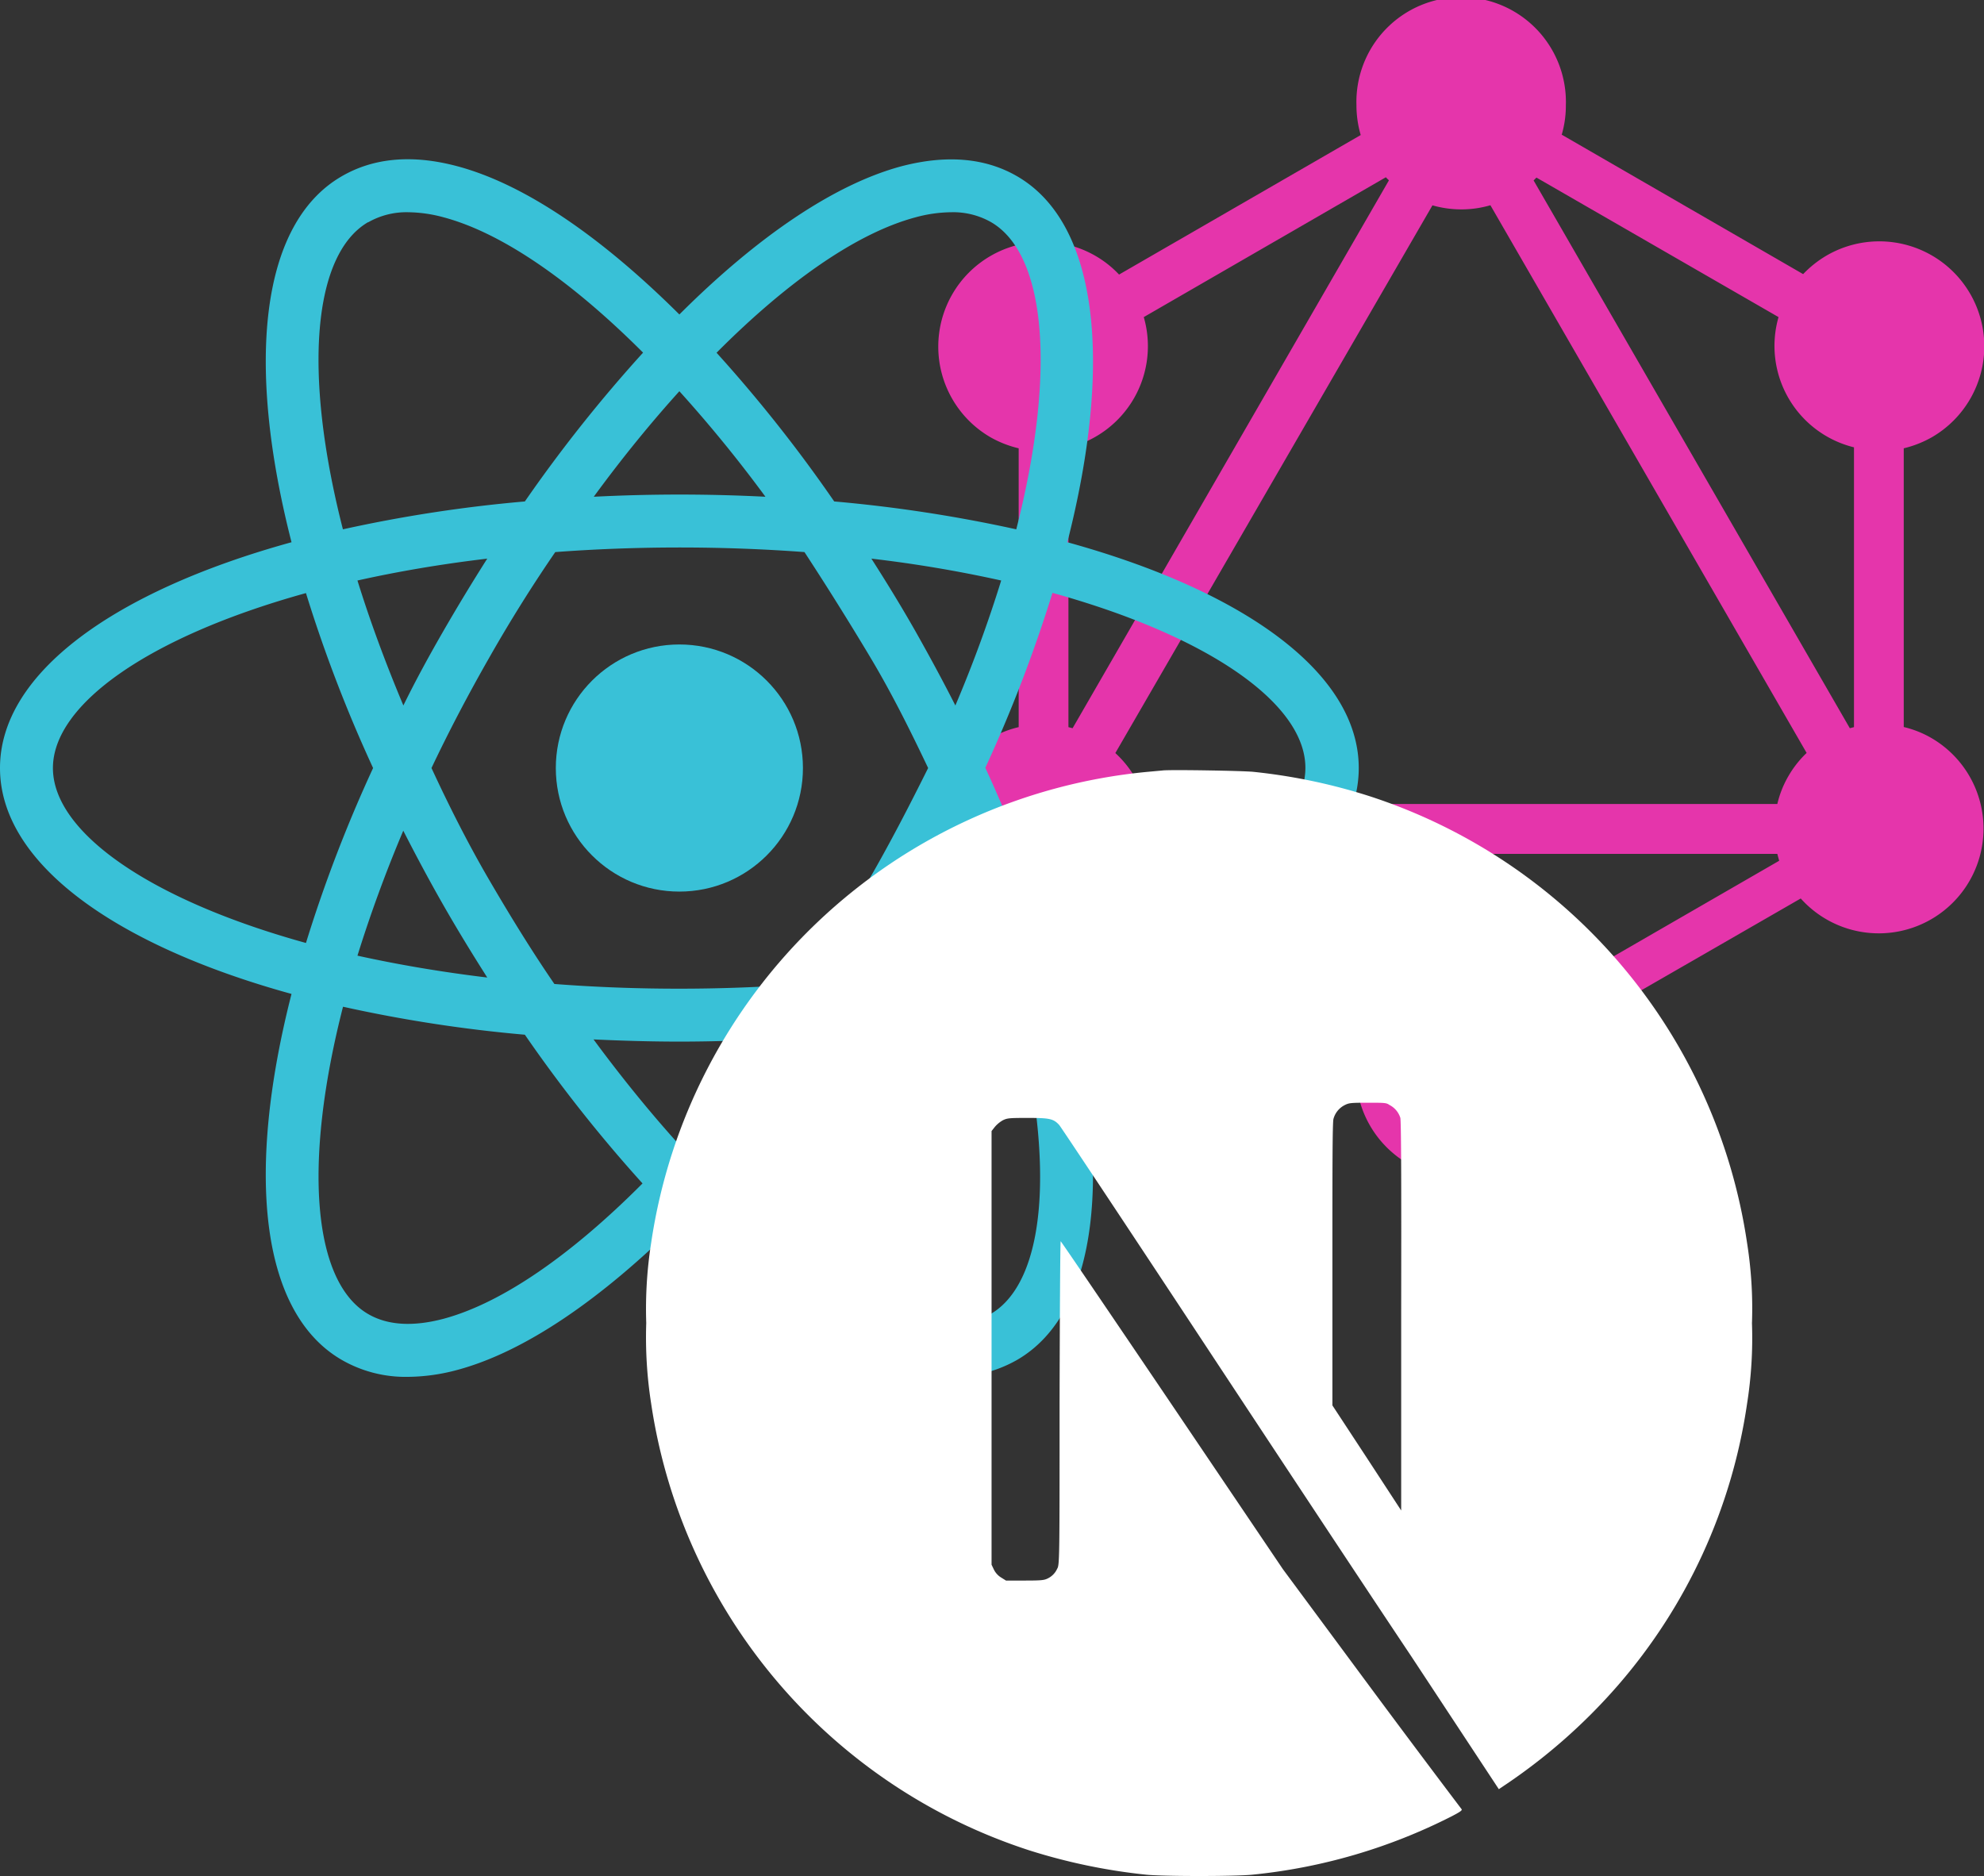 <svg xmlns="http://www.w3.org/2000/svg" viewBox="0 0 181.44 171.59"><rect x="0" y="0" width="181.44" height="171.59" fill="#333333" stroke="none"/><defs><style>.cls-1{fill:#e535ab;fill-rule:evenodd;}.cls-2{fill:#39c1d7;}.cls-3{fill:#fff;}</style></defs><g id="Layer_2" data-name="Layer 2"><g id="Layer_2-2" data-name="Layer 2"><path class="cls-1" d="M142.81,12.31,164.9,25.07a9.85,9.85,0,0,1,2.18-1.72A9.58,9.58,0,0,1,176.65,40a9.86,9.86,0,0,1-2.55,1V66.49a9.3,9.3,0,0,1,2.52,1,9.58,9.58,0,1,1-11.94,14.68l-22,12.67a9.45,9.45,0,0,1,.48,3,9.58,9.58,0,1,1-19.15,0,9.7,9.7,0,0,1,.39-2.71L102.35,82.41a9.73,9.73,0,0,1-2.14,1.69,9.58,9.58,0,1,1-9.58-16.6,9.24,9.24,0,0,1,2.53-1V41a9.79,9.79,0,0,1-2.56-1,9.58,9.58,0,1,1,9.58-16.6,9.41,9.41,0,0,1,2.16,1.71l22.1-12.76a9.67,9.67,0,0,1-.39-2.72,9.58,9.58,0,1,1,19.15,0,9.43,9.43,0,0,1-.39,2.73Zm-2.3,3.93L162.65,29a9.55,9.55,0,0,0,6.9,11.91V66.5l-.38.1L140.25,16.5c.09-.08.17-.17.26-.26Zm-13.5.27L98.09,66.6l-.38-.1V40.94A9.56,9.56,0,0,0,104.6,29l22.14-12.79a3.44,3.44,0,0,0,.27.27Zm9.29,2.26,28.92,50.09A9.45,9.45,0,0,0,163.54,71a9.24,9.24,0,0,0-1,2.53h-57.8a9.91,9.91,0,0,0-1-2.53A9.68,9.68,0,0,0,102,68.87L131,18.78a9.67,9.67,0,0,0,2.67.37A9.42,9.42,0,0,0,136.3,18.77Zm4.41,72.65,22-12.7c-.06-.21-.12-.42-.17-.63H104.72l-.1.37,22.11,12.77a9.59,9.59,0,0,1,14,.19Z"/><circle class="cls-2" cx="62.13" cy="70.24" r="11.3"/><path class="cls-2" d="M124.26,70.24c0-8.67-10.44-16.18-26.65-20.65,4.16-16.29,2.88-29.11-4.56-33.45-2.94-1.72-6.51-2-10.59-.94-6.17,1.65-13.23,6.47-20.33,13.56C55,21.67,48,16.85,41.81,15.2c-4.09-1.09-7.65-.78-10.59.94-7.45,4.34-8.73,17.15-4.56,33.45C10.45,54.06,0,61.57,0,70.24S10.45,86.43,26.66,90.9c-4.17,16.29-2.89,29.1,4.56,33.45a11.68,11.68,0,0,0,6.06,1.57,17.75,17.75,0,0,0,4.53-.63C48,123.63,55,118.81,62.13,111.73c7.1,7.08,14.16,11.9,20.33,13.56a17.74,17.74,0,0,0,4.52.63,11.84,11.84,0,0,0,6.07-1.57c7.44-4.35,8.72-17.16,4.56-33.45C113.82,86.43,124.26,78.92,124.26,70.24ZM83.71,19.88A12.75,12.75,0,0,1,87,19.41a7,7,0,0,1,3.64.91c5,2.91,6,13.58,2.3,28.09a130.35,130.35,0,0,0-16.65-2.55,130.86,130.86,0,0,0-10.76-13.6C72,25.76,78.34,21.32,83.71,19.88ZM79.49,80.41c-1.9,3.33-3.91,6.53-6,9.58-3.65.28-7.45.43-11.4.43s-7.75-.15-11.39-.43c-2.06-3-4.06-6.25-6-9.58S41,73.57,39.46,70.24q2.37-5,5.32-10.16c1.9-3.34,3.9-6.53,6-9.59,3.64-.27,7.45-.42,11.39-.42s7.75.15,11.4.42c2,3.06,4,6.25,6,9.59s3.73,6.84,5.31,10.16C83.22,73.57,81.46,77,79.49,80.41ZM87.38,76c1.68,4,3.07,7.8,4.19,11.43-3.67.82-7.63,1.5-11.87,2,1.36-2.14,2.7-4.33,4-6.59S86.22,78.23,87.38,76ZM62.13,104.71c-2.64-2.92-5.27-6.15-7.85-9.65,2.57.12,5.19.2,7.85.2s5.28-.08,7.85-.2A122.73,122.73,0,0,1,62.13,104.71ZM44.56,89.4c-4.23-.51-8.2-1.19-11.87-2,1.13-3.63,2.51-7.46,4.19-11.43,1.16,2.27,2.38,4.56,3.69,6.85S43.2,87.26,44.56,89.4ZM36.89,64.52c-1.68-4-3.07-7.79-4.2-11.43,3.68-.82,7.64-1.5,11.87-2-1.36,2.14-2.69,4.33-4,6.6S38,62.25,36.89,64.52ZM62.13,35.78A122.73,122.73,0,0,1,70,45.43c-2.57-.13-5.18-.2-7.85-.2s-5.28.07-7.85.2C56.86,41.93,59.49,38.7,62.13,35.78Zm21.56,21.9c-1.29-2.27-2.63-4.45-4-6.59a117.69,117.69,0,0,1,11.87,2,119.81,119.81,0,0,1-4.19,11.43C86.22,62.25,85,60,83.69,57.68Zm-50-37.36a7.05,7.05,0,0,1,3.64-.91,12.82,12.82,0,0,1,3.26.47c5.37,1.44,11.73,5.88,18.22,12.37A132.13,132.13,0,0,0,48,45.86a128.44,128.44,0,0,0-16.64,2.55C27.65,33.9,28.67,23.23,33.66,20.32ZM4.84,70.24c0-5.8,8.72-12,23.14-16a128.82,128.82,0,0,0,6.14,16,128.82,128.82,0,0,0-6.14,16C13.56,82.25,4.84,76.05,4.84,70.24Zm35.72,50.37c-2.8.74-5.12.6-6.9-.44-5-2.91-6-13.59-2.29-28.1A128.39,128.39,0,0,0,48,94.63a132.21,132.21,0,0,0,10.76,13.6C52.29,114.73,45.93,119.17,40.56,120.61Zm50-.44c-1.78,1-4.09,1.19-6.89.44-5.37-1.44-11.74-5.88-18.22-12.38a130.86,130.86,0,0,0,10.76-13.6,129.86,129.86,0,0,0,16.64-2.56C96.61,106.58,95.59,117.26,90.6,120.17Zm5.69-33.95a130.42,130.42,0,0,0-6.14-16,130.42,130.42,0,0,0,6.14-16c14.42,4,23.13,10.18,23.13,16S110.71,82.25,96.29,86.22Z"/><path class="cls-3" d="M106.36,70.46l-1.53.14a50.71,50.71,0,0,0-45.28,43.06A39.08,39.08,0,0,0,59.1,121a39.25,39.25,0,0,0,.45,7.37,50.79,50.79,0,0,0,34.6,40.86,53.57,53.57,0,0,0,10.68,2.22c1.53.16,8.15.16,9.69,0a51.41,51.41,0,0,0,18.22-5.33c.87-.45,1-.57.92-.67s-3.79-5-8.24-11l-8.09-10.93-10.13-15c-5.58-8.25-10.16-15-10.2-15s-.08,6.65-.1,14.79c0,14.25,0,14.82-.22,15.16a1.8,1.8,0,0,1-.87.89c-.32.16-.59.19-2.09.19H92l-.45-.28a1.77,1.77,0,0,1-.66-.73l-.21-.44,0-19.82,0-19.84.3-.38a2.74,2.74,0,0,1,.74-.61c.4-.19.56-.21,2.27-.21,2,0,2.35.07,2.88.65.14.16,5.63,8.42,12.2,18.38s15.54,23.55,20,30.22l8,12.14.4-.27a52.3,52.3,0,0,0,10.4-9.12,50.33,50.33,0,0,0,11.9-25.85,38.42,38.42,0,0,0,.45-7.37,38.25,38.25,0,0,0-.45-7.36,50.77,50.77,0,0,0-34.6-40.87,52.51,52.51,0,0,0-10.53-2.2c-.94-.1-7.48-.21-8.3-.13Zm20.7,30.59a2,2,0,0,1,1,1.17c.08.25.1,5.75.08,18.14l0,17.78L125,133.33l-3.15-4.8V115.6c0-8.35,0-13,.1-13.28a2,2,0,0,1,1-1.24c.41-.21.55-.23,2.11-.23s1.72,0,2,.2Z"/></g></g></svg>